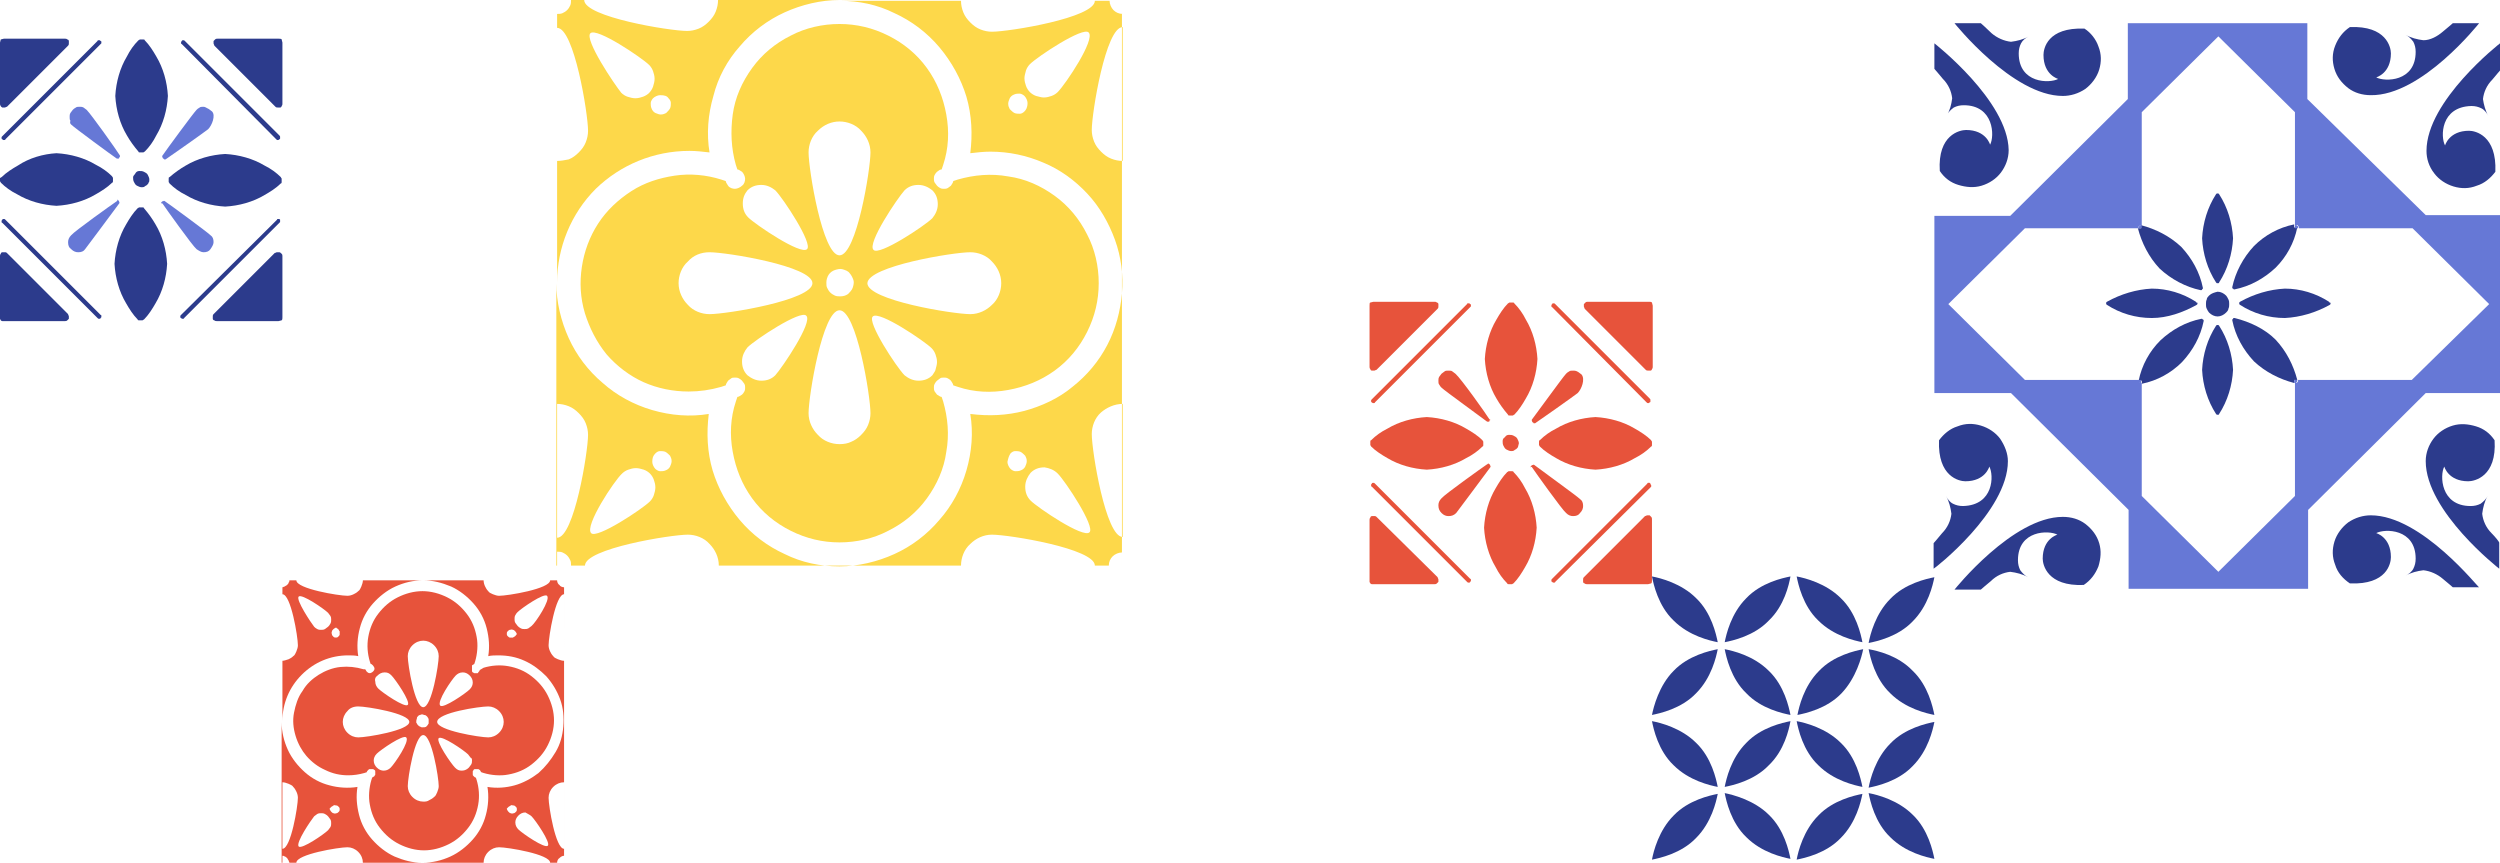 <?xml version="1.0" encoding="utf-8"?>
<!-- Generator: Adobe Illustrator 22.1.0, SVG Export Plug-In . SVG Version: 6.00 Build 0)  -->
<svg version="1.1" id="Слой_1" xmlns="http://www.w3.org/2000/svg" xmlns:xlink="http://www.w3.org/1999/xlink" x="0px" y="0px"
	 viewBox="0 0 323.1 111.5" style="enable-background:new 0 0 323.1 111.5;" xml:space="preserve">
<style type="text/css">
	.st0{fill:#E7533B;}
	.st1{fill:#2C3B8C;}
	.st2{fill:#6678D6;}
	.st3{fill:#FDD84A;}
</style>
<path class="st0" d="M45,84.7c0.4,0,0.9,0,1.3,0.1c-0.2-1.2-0.1-2.5,0.2-3.6c0.3-1.2,0.9-2.3,1.7-3.2c0.8-0.9,1.8-1.7,2.9-2.2
	c1.1-0.5,2.3-0.8,3.6-0.8h-7.8c0,0.3-0.1,0.5-0.2,0.8c-0.1,0.2-0.2,0.5-0.4,0.6c-0.2,0.2-0.4,0.3-0.6,0.4c-0.2,0.1-0.5,0.2-0.8,0.2
	c-1.1,0-6.6-0.9-6.6-2h-1.8v18.2c0-2.3,0.9-4.4,2.5-6C40.6,85.6,42.7,84.7,45,84.7z M43.7,81.3c0.1,0.1,0.1,0.2,0.2,0.3
	c0,0.1,0,0.2,0,0.4c0,0.1-0.1,0.2-0.2,0.3c-0.1,0.1-0.2,0.1-0.3,0.1c-0.1,0-0.2,0-0.3-0.1c-0.1-0.1-0.2-0.2-0.2-0.3
	c0-0.1-0.1-0.2,0-0.4c0-0.1,0.1-0.2,0.2-0.3c0.1-0.1,0.3-0.2,0.4-0.2C43.4,81.1,43.5,81.2,43.7,81.3z M36.5,75h0.9
	c0,0.1,0,0.2-0.1,0.3c0,0.1-0.1,0.2-0.2,0.3c-0.1,0.1-0.2,0.1-0.3,0.2c-0.1,0-0.2,0.1-0.3,0.1V75z M36.5,85.4v-8.6
	c1.1,0,2,5.5,2,6.6c0,0.3-0.1,0.5-0.2,0.8c-0.1,0.2-0.2,0.5-0.4,0.6c-0.2,0.2-0.4,0.3-0.6,0.4C37,85.3,36.7,85.4,36.5,85.4z
	 M38.6,77.1c0.4-0.4,3.3,1.6,3.8,2.1c0.1,0.1,0.2,0.3,0.3,0.4c0.1,0.2,0.1,0.3,0.1,0.5c0,0.2,0,0.3-0.1,0.5
	c-0.1,0.2-0.2,0.3-0.3,0.4c-0.1,0.1-0.3,0.2-0.4,0.3c-0.2,0.1-0.3,0.1-0.5,0.1c-0.2,0-0.3,0-0.5-0.1c-0.2-0.1-0.3-0.2-0.4-0.3
	C40.2,80.5,38.2,77.5,38.6,77.1z"/>
<path class="st0" d="M45,100.2c0.7,0,1.4-0.1,2.1-0.3l0.3-0.1c0-0.1,0.1-0.2,0.2-0.3c0.1-0.1,0.1-0.1,0.2-0.1c0.1,0,0.2,0,0.2,0
	c0.1,0,0.2,0,0.2,0c0.1,0,0.1,0.1,0.2,0.1c0.1,0.1,0.1,0.1,0.1,0.2s0,0.2,0,0.2c0,0.1,0,0.2,0,0.2c0,0.1-0.1,0.1-0.1,0.2
	c-0.1,0.1-0.2,0.1-0.3,0.2l-0.1,0.3c-0.3,1-0.4,2.2-0.2,3.2c0.2,1.1,0.6,2.1,1.3,3c0.7,0.9,1.5,1.6,2.5,2.1c1,0.5,2.1,0.8,3.2,0.8
	c1.1,0,2.2-0.3,3.2-0.8c1-0.5,1.8-1.2,2.5-2.1c0.7-0.9,1.1-1.9,1.3-3c0.2-1.1,0.1-2.2-0.2-3.2l-0.1-0.3c-0.1,0-0.2-0.1-0.3-0.2
	c-0.1-0.1-0.1-0.1-0.1-0.2c0-0.1,0-0.2,0-0.2c0-0.1,0-0.2,0-0.2c0-0.1,0.1-0.1,0.1-0.2c0.1-0.1,0.1-0.1,0.2-0.1c0.1,0,0.2,0,0.2,0
	c0.1,0,0.2,0,0.2,0c0.1,0,0.1,0.1,0.2,0.1c0.1,0.1,0.1,0.2,0.2,0.3l0.3,0.1c1,0.3,2.2,0.4,3.2,0.2c1.1-0.2,2.1-0.6,3-1.3
	c0.9-0.7,1.6-1.5,2.1-2.5c0.5-1,0.8-2.1,0.8-3.2c0-1.1-0.3-2.2-0.8-3.2c-0.5-1-1.2-1.8-2.1-2.5c-0.9-0.7-1.9-1.1-3-1.3
	s-2.2-0.1-3.2,0.2L62,86.6c0,0.1-0.1,0.2-0.2,0.3C61.8,87,61.8,87,61.7,87c-0.1,0-0.2,0-0.2,0c-0.1,0-0.2,0-0.2,0
	c-0.1,0-0.1-0.1-0.2-0.1c-0.1-0.1-0.1-0.1-0.1-0.2c0-0.1,0-0.2,0-0.2c0-0.1,0-0.2,0-0.2S61,86.1,61,86c0.1-0.1,0.2-0.1,0.3-0.2
	l0.1-0.3c0.3-1,0.4-2.2,0.2-3.2c-0.2-1.1-0.6-2.1-1.3-3c-0.7-0.9-1.5-1.6-2.5-2.1c-1-0.5-2.1-0.8-3.2-0.8c-1.1,0-2.2,0.3-3.2,0.8
	c-1,0.5-1.8,1.2-2.5,2.1c-0.7,0.9-1.1,1.9-1.3,3c-0.2,1.1-0.1,2.2,0.2,3.2l0.1,0.3c0.1,0,0.2,0.1,0.3,0.2c0.1,0.1,0.2,0.3,0.2,0.4
	c0,0.2-0.1,0.3-0.2,0.4c-0.1,0.1-0.3,0.2-0.4,0.2c-0.2,0-0.3-0.1-0.4-0.2c-0.1-0.1-0.1-0.2-0.2-0.3L47,86.5c-1-0.3-2-0.4-3-0.3
	c-1,0.1-2,0.5-2.8,1s-1.6,1.2-2.1,2.1c-0.6,0.8-0.9,1.8-1.1,2.8c-0.2,1-0.1,2,0.2,3c0.3,1,0.8,1.9,1.4,2.6c0.7,0.8,1.5,1.4,2.4,1.8
	C43,100,44,100.2,45,100.2L45,100.2z M50.5,99.2c-0.2,0.2-0.5,0.4-0.9,0.4c-0.3,0-0.6-0.1-0.9-0.4c-0.2-0.2-0.4-0.5-0.4-0.9
	c0-0.3,0.1-0.6,0.4-0.9c0.5-0.5,3.4-2.5,3.8-2.1C53,95.8,51,98.7,50.5,99.2z M54.7,103.6c-0.5,0-1-0.2-1.4-0.6
	c-0.4-0.4-0.6-0.9-0.6-1.4c0-1.1,0.9-6.6,2-6.6c1.1,0,2,5.5,2,6.6c0,0.3-0.1,0.5-0.2,0.8c-0.1,0.2-0.2,0.5-0.4,0.6
	c-0.2,0.2-0.4,0.3-0.6,0.4C55.2,103.6,55,103.6,54.7,103.6L54.7,103.6z M53.8,93.2c0-0.2,0.1-0.3,0.1-0.5c0.1-0.1,0.2-0.3,0.4-0.3
	c0.2-0.1,0.3-0.1,0.5,0c0.2,0,0.3,0.1,0.4,0.2c0.1,0.1,0.2,0.3,0.2,0.4c0,0.2,0,0.3,0,0.5c-0.1,0.2-0.2,0.3-0.3,0.4
	c-0.1,0.1-0.3,0.1-0.5,0.1c-0.1,0-0.2,0-0.3-0.1c-0.1,0-0.2-0.1-0.3-0.2c-0.1-0.1-0.1-0.2-0.2-0.3C53.8,93.5,53.8,93.3,53.8,93.2z
	 M60.6,99.2c-0.2,0.2-0.5,0.4-0.9,0.4s-0.6-0.1-0.9-0.4c-0.5-0.5-2.5-3.4-2.1-3.8c0.4-0.4,3.3,1.6,3.8,2.1c0.1,0.1,0.2,0.3,0.3,0.4
	C61,98,61,98.1,61,98.3c0,0.2,0,0.3-0.1,0.5C60.8,98.9,60.7,99.1,60.6,99.2z M63.1,91.3c0.5,0,1,0.2,1.4,0.6
	c0.4,0.4,0.6,0.9,0.6,1.4c0,0.5-0.2,1-0.6,1.4c-0.4,0.4-0.9,0.6-1.4,0.6c-1.1,0-6.6-0.9-6.6-2C56.5,92.1,62,91.3,63.1,91.3
	L63.1,91.3z M58.9,87.3c0.2-0.2,0.5-0.4,0.9-0.4c0.3,0,0.6,0.1,0.9,0.4c0.2,0.2,0.4,0.5,0.4,0.9c0,0.3-0.1,0.6-0.4,0.9
	c-0.5,0.5-3.4,2.5-3.8,2.1C56.4,90.7,58.4,87.8,58.9,87.3L58.9,87.3z M54.7,82.8c0.5,0,1,0.2,1.4,0.6c0.4,0.4,0.6,0.9,0.6,1.4
	c0,1.1-0.9,6.6-2,6.6c-1.1,0-2-5.5-2-6.6c0-0.5,0.2-1,0.6-1.4C53.7,83,54.2,82.8,54.7,82.8z M48.8,87.3c0.2-0.2,0.5-0.4,0.9-0.4
	s0.6,0.1,0.9,0.4c0.5,0.5,2.5,3.4,2.1,3.8c-0.4,0.4-3.3-1.6-3.8-2.1c-0.2-0.2-0.4-0.5-0.4-0.9C48.4,87.8,48.5,87.5,48.8,87.3z
	 M46.3,91.3c1.1,0,6.6,0.9,6.6,2c0,1.1-5.5,2-6.6,2c-0.5,0-1-0.2-1.4-0.6c-0.4-0.4-0.6-0.9-0.6-1.4c0-0.5,0.2-1,0.6-1.4
	C45.2,91.5,45.7,91.3,46.3,91.3z"/>
<path class="st0" d="M72.9,75.9c-0.2,0-0.5-0.1-0.6-0.3C72.1,75.5,72,75.2,72,75h-0.9c0,1.1-5.5,2-6.6,2c-0.3,0-0.5-0.1-0.8-0.2
	c-0.2-0.1-0.5-0.2-0.6-0.4c-0.2-0.2-0.3-0.4-0.4-0.6c-0.1-0.2-0.2-0.5-0.2-0.8h-7.8c1.2,0,2.4,0.3,3.6,0.8c1.1,0.5,2.1,1.3,2.9,2.2
	c0.8,0.9,1.4,2,1.7,3.2c0.3,1.2,0.4,2.4,0.2,3.6c0.4-0.1,0.9-0.1,1.3-0.1c1.2,0,2.3,0.2,3.4,0.7c1.1,0.5,2,1.2,2.8,2
	c0.8,0.9,1.4,1.9,1.8,3c0.4,1.1,0.5,2.3,0.4,3.5c-0.1,1.2-0.4,2.3-1,3.3c-0.6,1-1.3,1.9-2.2,2.7c-0.9,0.7-2,1.3-3.1,1.6
	c-1.1,0.3-2.3,0.4-3.5,0.2c0.2,1.2,0.1,2.5-0.2,3.6c-0.3,1.2-0.9,2.3-1.7,3.2c-0.8,0.9-1.8,1.7-2.9,2.2c-1.1,0.5-2.3,0.8-3.6,0.8
	s-2.4-0.3-3.6-0.8c-1.1-0.5-2.1-1.3-2.9-2.2c-0.8-0.9-1.4-2-1.7-3.2c-0.3-1.2-0.4-2.4-0.2-3.6c-1.2,0.2-2.5,0.1-3.6-0.2
	c-1.2-0.3-2.3-0.9-3.2-1.7c-0.9-0.8-1.7-1.8-2.2-2.9c-0.5-1.1-0.8-2.3-0.8-3.6v18.2h36.5V75h0V75.9z M42.8,104.3
	c0.1-0.1,0.2-0.1,0.3-0.2s0.2,0,0.4,0c0.1,0,0.2,0.1,0.3,0.2c0.1,0.1,0.1,0.2,0.1,0.3c0,0.1,0,0.2-0.1,0.3c-0.1,0.1-0.2,0.2-0.3,0.2
	c-0.1,0-0.2,0.1-0.4,0c-0.1,0-0.2-0.1-0.3-0.2c-0.1-0.1-0.2-0.3-0.2-0.4C42.6,104.5,42.7,104.4,42.8,104.3z M40.6,105.5
	c0.1-0.1,0.3-0.2,0.4-0.3c0.2-0.1,0.3-0.1,0.5-0.1c0.2,0,0.3,0,0.5,0.1c0.2,0.1,0.3,0.2,0.4,0.3c0.1,0.1,0.2,0.3,0.3,0.4
	c0.1,0.2,0.1,0.3,0.1,0.5c0,0.2,0,0.3-0.1,0.5c-0.1,0.1-0.2,0.3-0.3,0.4c-0.5,0.5-3.4,2.5-3.8,2.1C38.2,108.9,40.2,106,40.6,105.5z
	 M36.5,101.1c0.3,0,0.5,0.1,0.8,0.2c0.2,0.1,0.5,0.2,0.6,0.4c0.2,0.2,0.3,0.4,0.4,0.6c0.1,0.2,0.2,0.5,0.2,0.8c0,1.1-0.9,6.6-2,6.6
	V101.1z M36.5,111.5v-0.9c0.1,0,0.2,0,0.3,0.1c0.1,0,0.2,0.1,0.3,0.2c0.1,0.1,0.1,0.2,0.2,0.3c0,0.1,0.1,0.2,0.1,0.3H36.5z
	 M38.3,111.5c0-1.1,5.5-2,6.6-2c0.5,0,1,0.2,1.4,0.6c0.4,0.4,0.6,0.9,0.6,1.4H38.3z M66.6,82.2c-0.1,0.1-0.2,0.1-0.3,0.2
	c-0.1,0-0.2,0-0.4,0c-0.1,0-0.2-0.1-0.3-0.2c-0.1-0.1-0.1-0.2-0.1-0.3c0-0.1,0-0.2,0.1-0.3c0.1-0.1,0.2-0.2,0.3-0.2
	c0.1,0,0.2-0.1,0.4,0c0.1,0,0.2,0.1,0.3,0.2c0.1,0.1,0.2,0.3,0.2,0.4C66.8,81.9,66.7,82.1,66.6,82.2z M68.7,80.9
	c-0.1,0.1-0.3,0.2-0.4,0.3c-0.2,0.1-0.3,0.1-0.5,0.1c-0.2,0-0.3,0-0.5-0.1c-0.2-0.1-0.3-0.2-0.4-0.3c-0.1-0.1-0.2-0.3-0.3-0.4
	c-0.1-0.2-0.1-0.3-0.1-0.5c0-0.2,0-0.3,0.1-0.5c0.1-0.2,0.2-0.3,0.3-0.4c0.5-0.5,3.4-2.5,3.8-2.1C71.2,77.5,69.2,80.5,68.7,80.9z
	 M72.9,101.1v8.6c-1.1,0-2-5.5-2-6.6c0-0.5,0.2-1,0.6-1.4C71.9,101.3,72.4,101.1,72.9,101.1L72.9,101.1z M68.7,105.5
	c0.5,0.5,2.5,3.4,2.1,3.8c-0.4,0.4-3.3-1.6-3.8-2.1c-0.2-0.2-0.4-0.5-0.4-0.9c0-0.3,0.1-0.6,0.4-0.9c0.2-0.2,0.5-0.4,0.9-0.4
	C68.2,105.2,68.5,105.3,68.7,105.5z M65.7,104.3c0.1-0.1,0.2-0.1,0.3-0.2s0.2,0,0.4,0c0.1,0,0.2,0.1,0.3,0.2
	c0.1,0.1,0.1,0.2,0.1,0.3c0,0.1,0,0.2-0.1,0.3c-0.1,0.1-0.2,0.2-0.3,0.2c-0.1,0-0.2,0.1-0.4,0c-0.1,0-0.2-0.1-0.3-0.2
	c-0.1-0.1-0.2-0.3-0.2-0.4C65.5,104.5,65.6,104.4,65.7,104.3L65.7,104.3z M62.5,111.5c0-0.5,0.2-1,0.6-1.4c0.4-0.4,0.9-0.6,1.4-0.6
	c1.1,0,6.6,0.9,6.6,2H62.5z M72.9,111.5H72c0-0.2,0.1-0.5,0.3-0.6c0.2-0.2,0.4-0.3,0.6-0.3V111.5z M72.9,85.4
	c-0.3,0-0.5-0.1-0.8-0.2c-0.2-0.1-0.5-0.2-0.6-0.4c-0.2-0.2-0.3-0.4-0.4-0.6c-0.1-0.2-0.2-0.5-0.2-0.8c0-1.1,0.9-6.6,2-6.6V85.4z"/>
<path class="st1" d="M0.3,13.9c0.1,0,0.2,0,0.3,0c0.1,0,0.2-0.1,0.3-0.1l7.9-7.9c0.1-0.1,0.1-0.2,0.1-0.3c0-0.1,0-0.2,0-0.3
	c0-0.1-0.1-0.2-0.2-0.2C8.6,5,8.5,5,8.4,5H0.5C0.4,5,0.2,5.1,0.1,5.1C0.1,5.2,0,5.4,0,5.5v7.9c0,0.1,0,0.2,0.1,0.3
	C0.1,13.8,0.2,13.8,0.3,13.9z"/>
<path class="st1" d="M0.3,18c0.1,0.1,0.1,0.1,0.2,0.1s0.2,0,0.2-0.1L13,5.7c0,0,0.1-0.1,0.1-0.1c0,0,0-0.1,0-0.1c0,0,0-0.1,0-0.1
	c0,0,0-0.1-0.1-0.1c0,0-0.1-0.1-0.1-0.1c0,0-0.1,0-0.1,0c0,0-0.1,0-0.1,0c0,0-0.1,0-0.1,0.1L0.3,17.6c-0.1,0.1-0.1,0.1-0.1,0.2
	C0.2,17.9,0.2,18,0.3,18z"/>
<path class="st1" d="M36.1,32.6c-0.1,0-0.2,0-0.3,0c-0.1,0-0.2,0.1-0.3,0.1l-7.9,7.9c-0.1,0.1-0.1,0.2-0.1,0.3c0,0.1,0,0.2,0,0.3
	c0,0.1,0.1,0.2,0.2,0.2c0.1,0.1,0.2,0.1,0.3,0.1H36c0.1,0,0.3-0.1,0.4-0.1c0.1-0.1,0.1-0.2,0.1-0.4v-7.9c0-0.1,0-0.2-0.1-0.3
	C36.3,32.7,36.2,32.6,36.1,32.6z"/>
<path class="st1" d="M36.2,28.4c0,0-0.1-0.1-0.1-0.1c0,0-0.1,0-0.1,0c0,0-0.1,0-0.1,0c0,0-0.1,0-0.1,0.1L23.4,40.7
	c-0.1,0.1-0.1,0.1-0.1,0.2c0,0.1,0,0.2,0.1,0.2c0.1,0.1,0.1,0.1,0.2,0.1c0.1,0,0.2,0,0.2-0.1l12.3-12.3c0,0,0.1-0.1,0.1-0.1
	c0,0,0-0.1,0-0.1c0,0,0-0.1,0-0.1C36.2,28.5,36.2,28.5,36.2,28.4z"/>
<path class="st1" d="M0.9,32.7c0,0-0.1-0.1-0.2-0.1c-0.1,0-0.1,0-0.2,0c-0.1,0-0.1,0-0.2,0c-0.1,0-0.2,0.1-0.2,0.2
	C0,32.9,0,33,0,33.1V41c0,0.1,0,0.1,0,0.2c0,0.1,0.1,0.1,0.1,0.2c0,0,0.1,0.1,0.2,0.1c0.1,0,0.1,0,0.2,0h7.9c0.1,0,0.2,0,0.3-0.1
	c0.1-0.1,0.1-0.1,0.2-0.2c0-0.1,0-0.2,0-0.3c0-0.1-0.1-0.2-0.1-0.3L0.9,32.7z"/>
<path class="st1" d="M0.7,28.4c-0.1-0.1-0.1-0.1-0.2-0.1c-0.1,0-0.2,0-0.2,0.1c-0.1,0.1-0.1,0.1-0.1,0.2c0,0.1,0,0.2,0.1,0.2
	l12.3,12.3c0.1,0.1,0.1,0.1,0.2,0.1c0.1,0,0.2,0,0.2-0.1c0,0,0.1-0.1,0.1-0.1c0,0,0-0.1,0-0.1c0,0,0-0.1,0-0.1c0,0,0-0.1-0.1-0.1
	L0.7,28.4z"/>
<path class="st1" d="M35.6,13.8c0.1,0.1,0.2,0.1,0.4,0.1c0.1,0,0.1,0,0.2,0c0.1,0,0.2-0.1,0.2-0.2c0.1-0.1,0.1-0.2,0.1-0.3V5.5
	c0-0.1-0.1-0.3-0.1-0.4S36.1,5,36,5h-7.9c-0.1,0-0.2,0-0.3,0.1c-0.1,0.1-0.1,0.1-0.2,0.2c0,0.1,0,0.2,0,0.3c0,0.1,0.1,0.2,0.1,0.3
	L35.6,13.8z"/>
<path class="st1" d="M35.7,18c0.1,0.1,0.1,0.1,0.2,0.1c0.1,0,0.1,0,0.2-0.1c0.1,0,0.1-0.1,0.1-0.1c0-0.1,0-0.1,0-0.2
	c0-0.1,0-0.1-0.1-0.2L23.9,5.3c-0.1-0.1-0.1-0.1-0.2-0.1c-0.1,0-0.2,0-0.2,0.1c-0.1,0.1-0.1,0.1-0.1,0.2c0,0.1,0,0.2,0.1,0.2
	L35.7,18z"/>
<path class="st1" d="M17.9,19.6c0,0.1,0.1,0.1,0.2,0.1c0.1,0,0.1,0,0.2,0c0.1,0,0.1,0,0.2,0c0.1,0,0.1-0.1,0.2-0.1
	c0.6-0.6,1.1-1.3,1.5-2.1c0.9-1.5,1.4-3.3,1.5-5.1c-0.1-1.8-0.6-3.6-1.5-5.1c-0.4-0.7-0.9-1.5-1.5-2.1c0-0.1-0.1-0.1-0.2-0.1
	c-0.1,0-0.1,0-0.2,0c-0.1,0-0.1,0-0.2,0c-0.1,0-0.1,0.1-0.2,0.1c-0.6,0.6-1.1,1.3-1.5,2.1c-0.9,1.5-1.4,3.3-1.5,5.1
	c0.1,1.8,0.6,3.6,1.5,5.1C16.8,18.2,17.3,18.9,17.9,19.6z"/>
<path class="st1" d="M18.6,26.9c0-0.1-0.1-0.1-0.2-0.1c-0.1,0-0.1,0-0.2,0c-0.1,0-0.1,0-0.2,0c-0.1,0-0.1,0.1-0.2,0.1
	c-0.6,0.6-1.1,1.4-1.5,2.1c-0.9,1.5-1.4,3.3-1.5,5.1c0.1,1.8,0.6,3.6,1.5,5.1c0.4,0.7,0.9,1.5,1.5,2.1c0,0.1,0.1,0.1,0.2,0.1
	c0.1,0,0.1,0,0.2,0s0.1,0,0.2,0c0.1,0,0.1-0.1,0.2-0.1c0.6-0.6,1.1-1.4,1.5-2.1c0.9-1.5,1.4-3.3,1.5-5.1c-0.1-1.8-0.6-3.6-1.5-5.1
	C19.7,28.3,19.2,27.6,18.6,26.9z"/>
<path class="st1" d="M2.3,21.4c-0.7,0.4-1.5,0.9-2.1,1.5C0.1,22.9,0.1,23,0,23c0,0.1,0,0.1,0,0.2s0,0.1,0,0.2c0,0.1,0.1,0.1,0.1,0.2
	c0.6,0.6,1.3,1.1,2.1,1.5c1.5,0.9,3.3,1.4,5.1,1.5c1.8-0.1,3.6-0.6,5.1-1.5c0.7-0.4,1.5-0.9,2.1-1.5c0.1,0,0.1-0.1,0.1-0.2
	c0-0.1,0-0.1,0-0.2s0-0.1,0-0.2c0-0.1-0.1-0.1-0.1-0.2c-0.6-0.6-1.3-1.1-2.1-1.5c-1.5-0.9-3.3-1.4-5.1-1.5
	C5.6,19.9,3.8,20.4,2.3,21.4z"/>
<path class="st1" d="M21.9,22.9c-0.1,0-0.1,0.1-0.1,0.2c0,0.1,0,0.1,0,0.2c0,0.1,0,0.1,0,0.2c0,0.1,0.1,0.1,0.1,0.2
	c0.6,0.6,1.3,1.1,2.1,1.5c1.5,0.9,3.3,1.4,5.1,1.5c1.8-0.1,3.6-0.6,5.1-1.5c0.7-0.4,1.5-0.9,2.1-1.5c0.1,0,0.1-0.1,0.1-0.2
	c0-0.1,0-0.1,0-0.2c0-0.1,0-0.1,0-0.2s-0.1-0.1-0.1-0.2c-0.6-0.6-1.3-1.1-2.1-1.5c-1.5-0.9-3.3-1.4-5.1-1.5
	c-1.8,0.1-3.6,0.6-5.1,1.5C23.3,21.8,22.6,22.3,21.9,22.9z"/>
<path class="st1" d="M19.3,23.2c0-0.2-0.1-0.4-0.2-0.6c-0.1-0.2-0.3-0.3-0.5-0.4c-0.2-0.1-0.4-0.1-0.6-0.1c-0.2,0-0.4,0.1-0.5,0.3
	s-0.3,0.3-0.3,0.5c0,0.2,0,0.4,0.1,0.6c0.1,0.2,0.2,0.4,0.4,0.5c0.2,0.1,0.4,0.2,0.6,0.2c0.1,0,0.3,0,0.4-0.1
	c0.1-0.1,0.2-0.1,0.3-0.2c0.1-0.1,0.2-0.2,0.2-0.3C19.3,23.5,19.3,23.4,19.3,23.2z"/>
<path class="st2" d="M21,26.3c0.4,0.6,3.9,5.5,4.4,5.9c0.3,0.2,0.6,0.4,0.9,0.4c0.4,0,0.7-0.1,0.9-0.4s0.4-0.6,0.4-0.9
	c0-0.4-0.1-0.7-0.4-0.9c-0.4-0.4-5.3-4-5.9-4.4c0,0-0.1-0.1-0.2,0c-0.1,0-0.1,0-0.2,0.1c0,0-0.1,0.1-0.1,0.2
	C20.9,26.2,20.9,26.3,21,26.3L21,26.3z"/>
<path class="st2" d="M15.1,26c-0.6,0.4-5.5,3.9-5.9,4.4c-0.3,0.3-0.4,0.6-0.4,0.9c0,0.4,0.1,0.7,0.4,0.9c0.3,0.3,0.6,0.4,0.9,0.4
	c0.4,0,0.7-0.1,0.9-0.4c0,0,3.6-4.8,4.4-5.9c0,0,0.1-0.1,0-0.2c0-0.1,0-0.1-0.1-0.2c0,0-0.1-0.1-0.2-0.1
	C15.2,25.9,15.2,25.9,15.1,26L15.1,26z"/>
<path class="st2" d="M26.3,13.8c-0.2,0-0.4,0-0.5,0.1c-0.2,0.1-0.3,0.2-0.4,0.3c-0.4,0.4-4,5.3-4.4,5.9c0,0-0.1,0.1,0,0.2
	c0,0.1,0,0.1,0.1,0.2c0,0,0.1,0,0.1,0.1c0,0,0.1,0,0.1,0c0.1,0,0.1,0,0.1,0c0.6-0.4,5-3.5,5.5-3.9c0.5-0.5,1-1.8,0.5-2.3
	c-0.1-0.1-0.3-0.2-0.4-0.3C26.6,13.9,26.5,13.8,26.3,13.8z"/>
<path class="st2" d="M15.5,20.1c-0.5-0.8-3.7-5.3-4.3-5.9c-0.1-0.1-0.3-0.2-0.4-0.3c-0.2-0.1-0.3-0.1-0.5-0.1c-0.2,0-0.4,0-0.5,0.1
	c-0.2,0.1-0.3,0.2-0.4,0.3c-0.1,0.1-0.2,0.3-0.3,0.4c-0.1,0.2-0.1,0.3-0.1,0.5c0,0.2,0,0.4,0.1,0.5C9,15.9,9.1,16,9.2,16.1
	c0.4,0.4,5.3,4,5.9,4.4c0,0,0.1,0,0.1,0h0c0,0,0.1,0,0.1,0c0,0,0.1,0,0.1-0.1c0,0,0-0.1,0.1-0.1c0,0,0-0.1,0-0.1
	C15.5,20.2,15.5,20.2,15.5,20.1z"/>
<path class="st3" d="M89.1,19.5c0.9,0,1.7,0.1,2.6,0.2c-0.4-2.4-0.2-4.9,0.5-7.3C92.8,10,94,7.8,95.6,6c1.6-1.9,3.6-3.4,5.8-4.4
	c2.2-1,4.7-1.6,7.1-1.6H92.8c0,0.5-0.1,1-0.3,1.5c-0.2,0.5-0.5,0.9-0.9,1.3s-0.8,0.7-1.3,0.9c-0.5,0.2-1,0.3-1.5,0.3
	c-2.2,0-13.3-1.8-13.3-4H72v36.5c0-4.5,1.8-8.9,5-12.1C80.2,21.3,84.5,19.5,89.1,19.5z M86.4,12.7c0.2,0.2,0.3,0.4,0.3,0.6
	c0,0.2,0,0.5-0.1,0.7c-0.1,0.2-0.3,0.4-0.5,0.6c-0.2,0.1-0.4,0.2-0.7,0.2c-0.2,0-0.5-0.1-0.7-0.2c-0.2-0.1-0.4-0.3-0.5-0.6
	c-0.1-0.2-0.1-0.5-0.1-0.7c0-0.2,0.2-0.5,0.3-0.6c0.2-0.2,0.6-0.4,0.9-0.4C85.9,12.3,86.2,12.4,86.4,12.7z M72,0h1.8
	c0,0.2,0,0.5-0.1,0.7c-0.1,0.2-0.2,0.4-0.4,0.6c-0.2,0.2-0.4,0.3-0.6,0.4S72.2,1.8,72,1.8V0z M72,20.8V3.6c2.2,0,4,11.1,4,13.3
	c0,0.5-0.1,1-0.3,1.5c-0.2,0.5-0.5,0.9-0.9,1.3c-0.4,0.4-0.8,0.7-1.3,0.9C73,20.7,72.5,20.8,72,20.8z M76.3,4.3
	c0.8-0.8,6.7,3.2,7.6,4.1c0.2,0.2,0.4,0.5,0.5,0.8c0.1,0.3,0.2,0.6,0.2,1c0,0.3-0.1,0.7-0.2,1c-0.1,0.3-0.3,0.6-0.5,0.8
	c-0.2,0.2-0.5,0.4-0.8,0.5c-0.3,0.1-0.6,0.2-1,0.2c-0.3,0-0.7-0.1-1-0.2c-0.3-0.1-0.6-0.3-0.8-0.5C79.4,10.9,75.5,5.1,76.3,4.3z"/>
<path class="st3" d="M89,50.6c1.4,0,2.8-0.2,4.2-0.6l0.6-0.2c0-0.2,0.2-0.4,0.3-0.6c0.1-0.1,0.3-0.2,0.4-0.3s0.3-0.1,0.5-0.1
	s0.3,0,0.5,0.1s0.3,0.2,0.4,0.3c0.1,0.1,0.2,0.3,0.3,0.4c0.1,0.2,0.1,0.3,0.1,0.5c0,0.2,0,0.3-0.1,0.5c-0.1,0.2-0.2,0.3-0.3,0.4
	c-0.2,0.1-0.4,0.3-0.6,0.3l-0.2,0.6c-0.7,2.1-0.8,4.3-0.4,6.5c0.4,2.2,1.2,4.2,2.5,6c1.3,1.8,3,3.2,5,4.2s4.1,1.5,6.3,1.5
	c2.2,0,4.4-0.5,6.3-1.5c2-1,3.7-2.4,5-4.2c1.3-1.8,2.2-3.8,2.5-6c0.4-2.2,0.2-4.4-0.4-6.5l-0.2-0.6c-0.2,0-0.4-0.2-0.6-0.3
	c-0.1-0.1-0.2-0.3-0.3-0.4c-0.1-0.2-0.1-0.3-0.1-0.5c0-0.2,0-0.3,0.1-0.5c0.1-0.2,0.2-0.3,0.3-0.4c0.1-0.1,0.3-0.2,0.4-0.3
	s0.3-0.1,0.5-0.1c0.2,0,0.3,0,0.5,0.1c0.2,0.1,0.3,0.2,0.4,0.3c0.1,0.2,0.3,0.4,0.3,0.6l0.6,0.2c2.1,0.7,4.3,0.8,6.5,0.4
	c2.2-0.4,4.2-1.2,6-2.5c1.8-1.3,3.2-3,4.2-5c1-2,1.5-4.1,1.5-6.3s-0.5-4.4-1.5-6.3c-1-2-2.4-3.7-4.2-5c-1.8-1.3-3.8-2.2-6-2.5
	c-2.2-0.4-4.4-0.2-6.5,0.4l-0.6,0.2c0,0.2-0.2,0.4-0.3,0.6c-0.1,0.1-0.3,0.2-0.4,0.3c-0.2,0.1-0.3,0.1-0.5,0.1c-0.2,0-0.3,0-0.5-0.1
	c-0.2-0.1-0.3-0.2-0.4-0.3c-0.1-0.1-0.2-0.3-0.3-0.4c-0.1-0.2-0.1-0.3-0.1-0.5c0-0.2,0-0.3,0.1-0.5c0.1-0.2,0.2-0.3,0.3-0.4
	c0.2-0.1,0.3-0.3,0.6-0.3l0.2-0.6c0.7-2.1,0.8-4.3,0.4-6.5c-0.4-2.2-1.2-4.2-2.5-6c-1.3-1.8-3-3.2-5-4.2c-2-1-4.1-1.5-6.3-1.5
	c-2.2,0-4.4,0.5-6.3,1.5c-2,1-3.7,2.4-5,4.2c-1.3,1.8-2.2,3.8-2.5,6s-0.2,4.4,0.4,6.5l0.2,0.6c0.2,0,0.4,0.2,0.6,0.3
	c0.2,0.2,0.4,0.6,0.4,0.9c0,0.3-0.1,0.7-0.4,0.9c-0.2,0.2-0.6,0.4-0.9,0.4c-0.3,0-0.7-0.1-0.9-0.4c-0.1-0.2-0.3-0.4-0.3-0.6
	l-0.6-0.2c-1.9-0.6-4-0.8-6-0.5c-2,0.3-3.9,0.9-5.6,2c-1.7,1.1-3.2,2.5-4.3,4.2c-1.1,1.7-1.8,3.6-2.1,5.6c-0.3,2-0.2,4,0.4,6
	c0.6,1.9,1.5,3.7,2.8,5.3c1.3,1.5,3,2.8,4.8,3.6C85,50.2,87,50.6,89,50.6L89,50.6z M100.2,48.5c-0.5,0.5-1.1,0.7-1.8,0.7
	c-0.7,0-1.3-0.3-1.8-0.7c-0.5-0.5-0.7-1.1-0.7-1.8c0-0.7,0.3-1.3,0.7-1.8c1-1,6.9-4.9,7.6-4.1C105.1,41.6,101.1,47.5,100.2,48.5z
	 M108.5,57.4c-1,0-2.1-0.4-2.8-1.2c-0.7-0.7-1.2-1.7-1.2-2.8c0-2.2,1.8-13.3,4-13.3c2.2,0,4,11.1,4,13.3c0,0.5-0.1,1-0.3,1.5
	c-0.2,0.5-0.5,0.9-0.9,1.3c-0.4,0.4-0.8,0.7-1.3,0.9C109.6,57.3,109.1,57.4,108.5,57.4L108.5,57.4z M106.8,36.5c0-0.3,0.1-0.7,0.3-1
	c0.2-0.3,0.5-0.5,0.8-0.6c0.3-0.1,0.7-0.2,1-0.1c0.3,0.1,0.7,0.2,0.9,0.5c0.2,0.2,0.4,0.6,0.5,0.9c0.1,0.3,0,0.7-0.1,1
	c-0.1,0.3-0.4,0.6-0.6,0.8c-0.3,0.2-0.6,0.3-1,0.3c-0.2,0-0.5,0-0.7-0.1c-0.2-0.1-0.4-0.2-0.6-0.4c-0.2-0.2-0.3-0.4-0.4-0.6
	C106.8,37,106.8,36.8,106.8,36.5z M120.5,48.5c-0.5,0.5-1.1,0.7-1.8,0.7c-0.7,0-1.3-0.3-1.8-0.7c-1-1-4.9-6.9-4.1-7.6
	c0.8-0.8,6.7,3.2,7.6,4.1c0.2,0.2,0.4,0.5,0.5,0.8c0.1,0.3,0.2,0.6,0.2,1c0,0.3-0.1,0.6-0.2,1C120.9,47.9,120.7,48.2,120.5,48.5z
	 M125.4,32.6c1,0,2.1,0.4,2.8,1.2c0.7,0.7,1.2,1.7,1.2,2.8c0,1-0.4,2.1-1.2,2.8c-0.7,0.7-1.7,1.2-2.8,1.2c-2.2,0-13.3-1.8-13.3-4
	C112.2,34.4,123.2,32.6,125.4,32.6L125.4,32.6z M116.9,24.6c0.5-0.5,1.1-0.7,1.8-0.7c0.7,0,1.3,0.3,1.8,0.7c0.5,0.5,0.7,1.1,0.7,1.8
	c0,0.7-0.3,1.3-0.7,1.8c-1,1-6.9,4.9-7.6,4.1C112,31.5,116,25.6,116.9,24.6L116.9,24.6z M108.5,15.7c1,0,2.1,0.4,2.8,1.2
	c0.7,0.7,1.2,1.7,1.2,2.8c0,2.2-1.8,13.3-4,13.3c-2.2,0-4-11.1-4-13.3c0-1,0.4-2.1,1.2-2.8C106.5,16.1,107.5,15.7,108.5,15.7z
	 M96.6,24.6c0.5-0.5,1.1-0.7,1.8-0.7c0.7,0,1.3,0.3,1.8,0.7c1,1,4.9,6.9,4.1,7.6c-0.8,0.8-6.7-3.2-7.6-4.1c-0.5-0.5-0.7-1.1-0.7-1.8
	S96.2,25.1,96.6,24.6z M91.7,32.6c2.2,0,13.3,1.8,13.3,4c0,2.2-11.1,4-13.3,4c-1,0-2.1-0.4-2.8-1.2c-0.7-0.7-1.2-1.7-1.2-2.8
	c0-1,0.4-2.1,1.2-2.8C89.6,33,90.6,32.6,91.7,32.6z"/>
<path class="st3" d="M145.1,1.8c-0.5,0-0.9-0.2-1.2-0.5c-0.3-0.3-0.5-0.8-0.5-1.2h-1.9c0,2.2-11.1,4-13.3,4c-0.5,0-1-0.1-1.5-0.3
	c-0.5-0.2-0.9-0.5-1.3-0.9c-0.4-0.4-0.7-0.8-0.9-1.3c-0.2-0.5-0.3-1-0.3-1.5h-15.7c2.5,0,4.9,0.5,7.1,1.6c2.2,1,4.2,2.5,5.8,4.4
	c1.6,1.9,2.8,4.1,3.5,6.4c0.7,2.4,0.8,4.9,0.5,7.3c0.9-0.1,1.7-0.2,2.6-0.2c2.4,0,4.7,0.5,6.8,1.4c2.2,0.9,4.1,2.3,5.7,4
	c1.6,1.7,2.8,3.8,3.6,6c0.8,2.2,1.1,4.6,0.9,6.9c-0.2,2.3-0.8,4.6-1.9,6.7c-1.1,2.1-2.6,3.9-4.5,5.4c-1.8,1.5-4,2.5-6.2,3.1
	c-2.3,0.6-4.6,0.7-7,0.4c0.4,2.4,0.2,4.9-0.5,7.3c-0.7,2.4-1.9,4.6-3.5,6.4c-1.6,1.9-3.6,3.4-5.8,4.4c-2.2,1-4.7,1.6-7.1,1.6
	c-2.5,0-4.9-0.5-7.1-1.6c-2.2-1-4.2-2.5-5.8-4.4c-1.6-1.9-2.8-4.1-3.5-6.4c-0.7-2.4-0.8-4.8-0.5-7.3c-2.4,0.4-4.9,0.2-7.3-0.5
	c-2.4-0.7-4.6-1.9-6.4-3.5c-1.9-1.6-3.4-3.6-4.4-5.8c-1-2.2-1.6-4.7-1.6-7.1v36.5h73.1V0h0V1.8z M84.7,58.6c0.2-0.2,0.4-0.3,0.6-0.3
	c0.2,0,0.5,0,0.7,0.1c0.2,0.1,0.4,0.3,0.6,0.5c0.1,0.2,0.2,0.4,0.2,0.7c0,0.2-0.1,0.5-0.2,0.7c-0.1,0.2-0.3,0.4-0.6,0.5
	c-0.2,0.1-0.5,0.1-0.7,0.1c-0.2,0-0.5-0.2-0.6-0.3c-0.2-0.2-0.4-0.6-0.4-0.9C84.3,59.2,84.4,58.9,84.7,58.6z M80.4,61.2
	c0.2-0.2,0.5-0.4,0.8-0.5c0.3-0.1,0.6-0.2,1-0.2c0.3,0,0.7,0.1,1,0.2c0.3,0.1,0.6,0.3,0.8,0.5c0.2,0.2,0.4,0.5,0.5,0.8
	c0.1,0.3,0.2,0.6,0.2,1c0,0.3-0.1,0.7-0.2,1c-0.1,0.3-0.3,0.6-0.5,0.8c-1,1-6.9,4.9-7.6,4.1C75.5,68,79.4,62.1,80.4,61.2z M72,52.2
	c0.5,0,1,0.1,1.5,0.3c0.5,0.2,0.9,0.5,1.3,0.9c0.4,0.4,0.7,0.8,0.9,1.3c0.2,0.5,0.3,1,0.3,1.5c0,2.2-1.8,13.3-4,13.3V52.2z M72,73.1
	v-1.8c0.2,0,0.5,0,0.7,0.1c0.2,0.1,0.4,0.2,0.6,0.4c0.2,0.2,0.3,0.4,0.4,0.6c0.1,0.2,0.1,0.4,0.1,0.7H72z M75.6,73.1
	c0-2.2,11.1-4,13.3-4c1,0,2.1,0.4,2.8,1.2c0.7,0.7,1.2,1.7,1.2,2.8H75.6z M132.4,14.4c-0.2,0.2-0.4,0.3-0.6,0.3
	c-0.2,0-0.5,0-0.7-0.1c-0.2-0.1-0.4-0.3-0.6-0.5c-0.1-0.2-0.2-0.4-0.2-0.7c0-0.2,0.1-0.5,0.2-0.7c0.1-0.2,0.3-0.4,0.6-0.5
	c0.2-0.1,0.5-0.1,0.7-0.1c0.2,0,0.5,0.2,0.6,0.3c0.2,0.2,0.4,0.6,0.4,0.9C132.8,13.9,132.6,14.2,132.4,14.4z M136.7,11.9
	c-0.2,0.2-0.5,0.4-0.8,0.5c-0.3,0.1-0.6,0.2-1,0.2c-0.3,0-0.6-0.1-1-0.2c-0.3-0.1-0.6-0.3-0.8-0.5c-0.2-0.2-0.4-0.5-0.5-0.8
	s-0.2-0.6-0.2-1c0-0.3,0.1-0.6,0.2-1c0.1-0.3,0.3-0.6,0.5-0.8c1-1,6.9-4.9,7.6-4.1C141.6,5.1,137.7,10.9,136.7,11.9z M145.1,52.2
	v17.2c-2.2,0-4-11.1-4-13.3c0-1,0.4-2.1,1.2-2.8C143,52.7,144,52.2,145.1,52.2L145.1,52.2z M136.7,61.2c1,1,4.9,6.9,4.1,7.6
	c-0.8,0.8-6.7-3.2-7.6-4.1c-0.5-0.5-0.7-1.1-0.7-1.8c0-0.7,0.3-1.3,0.7-1.8c0.5-0.5,1.1-0.7,1.8-0.7
	C135.6,60.5,136.2,60.7,136.7,61.2z M130.6,58.6c0.2-0.2,0.4-0.3,0.6-0.3c0.2,0,0.5,0,0.7,0.1c0.2,0.1,0.4,0.3,0.6,0.5
	c0.1,0.2,0.2,0.4,0.2,0.7c0,0.2-0.1,0.5-0.2,0.7c-0.1,0.2-0.3,0.4-0.6,0.5c-0.2,0.1-0.5,0.1-0.7,0.1c-0.2,0-0.5-0.2-0.6-0.3
	c-0.2-0.2-0.4-0.6-0.4-0.9C130.3,59.2,130.4,58.9,130.6,58.6L130.6,58.6z M124.2,73.1c0-1,0.4-2.1,1.2-2.8c0.7-0.7,1.7-1.2,2.8-1.2
	c2.2,0,13.3,1.8,13.3,4H124.2z M145.1,73.1h-1.8c0-0.5,0.2-0.9,0.5-1.2c0.3-0.3,0.8-0.5,1.2-0.5V73.1z M145.1,20.8
	c-0.5,0-1-0.1-1.5-0.3c-0.5-0.2-0.9-0.5-1.3-0.9c-0.4-0.4-0.7-0.8-0.9-1.3c-0.2-0.5-0.3-1-0.3-1.5c0-2.2,1.8-13.3,4-13.3V20.8z"/>
<path class="st0" d="M177.3,47.9c0.1,0,0.2,0,0.3,0c0.1,0,0.2-0.1,0.3-0.1l7.9-7.9c0.1-0.1,0.1-0.2,0.1-0.3c0-0.1,0-0.2,0-0.3
	c0-0.1-0.1-0.2-0.2-0.2c-0.1-0.1-0.2-0.1-0.3-0.1h-7.9c-0.1,0-0.3,0.1-0.4,0.1s-0.1,0.2-0.1,0.4v7.9c0,0.1,0,0.2,0.1,0.3
	C177.1,47.8,177.2,47.9,177.3,47.9z"/>
<path class="st0" d="M177.3,52c0.1,0.1,0.1,0.1,0.2,0.1c0.1,0,0.2,0,0.2-0.1L190,39.7c0,0,0.1-0.1,0.1-0.1c0,0,0-0.1,0-0.1
	c0,0,0-0.1,0-0.1c0,0,0-0.1-0.1-0.1c0,0-0.1-0.1-0.1-0.1c0,0-0.1,0-0.1,0c0,0-0.1,0-0.1,0c0,0-0.1,0-0.1,0.1l-12.3,12.3
	c-0.1,0.1-0.1,0.1-0.1,0.2C177.2,51.9,177.2,52,177.3,52z"/>
<path class="st0" d="M213.2,66.6c-0.1,0-0.2,0-0.3,0c-0.1,0-0.2,0.1-0.3,0.1l-7.9,7.9c-0.1,0.1-0.1,0.2-0.1,0.3c0,0.1,0,0.2,0,0.3
	c0,0.1,0.1,0.2,0.2,0.2c0.1,0.1,0.2,0.1,0.3,0.1h7.9c0.1,0,0.3-0.1,0.4-0.1c0.1-0.1,0.1-0.2,0.1-0.4v-7.9c0-0.1,0-0.2-0.1-0.3
	C213.4,66.8,213.3,66.7,213.2,66.6z"/>
<path class="st0" d="M213.3,62.5c0,0-0.1-0.1-0.1-0.1c0,0-0.1,0-0.1,0s-0.1,0-0.1,0c0,0-0.1,0-0.1,0.1l-12.3,12.3
	c-0.1,0.1-0.1,0.1-0.1,0.2s0,0.2,0.1,0.2c0.1,0.1,0.1,0.1,0.2,0.1c0.1,0,0.2,0,0.2-0.1L213.3,63c0,0,0.1-0.1,0.1-0.1
	c0,0,0-0.1,0-0.1s0-0.1,0-0.1C213.3,62.6,213.3,62.5,213.3,62.5z"/>
<path class="st0" d="M177.9,66.8c0,0-0.1-0.1-0.2-0.1c-0.1,0-0.1,0-0.2,0c-0.1,0-0.1,0-0.2,0c-0.1,0-0.2,0.1-0.2,0.2
	c-0.1,0.1-0.1,0.2-0.1,0.3V75c0,0.1,0,0.1,0,0.2c0,0.1,0.1,0.1,0.1,0.2c0,0,0.1,0.1,0.2,0.1c0.1,0,0.1,0,0.2,0h7.9
	c0.1,0,0.2,0,0.3-0.1c0.1-0.1,0.1-0.1,0.2-0.2c0-0.1,0-0.2,0-0.3c0-0.1-0.1-0.2-0.1-0.3L177.9,66.8z"/>
<path class="st0" d="M177.7,62.5c-0.1-0.1-0.1-0.1-0.2-0.1c-0.1,0-0.2,0-0.2,0.1c-0.1,0.1-0.1,0.1-0.1,0.2c0,0.1,0,0.2,0.1,0.2
	l12.3,12.3c0.1,0.1,0.1,0.1,0.2,0.1c0.1,0,0.2,0,0.2-0.1c0,0,0.1-0.1,0.1-0.1c0,0,0-0.1,0-0.1c0,0,0-0.1,0-0.1c0,0,0-0.1-0.1-0.1
	L177.7,62.5z"/>
<path class="st0" d="M212.7,47.8c0.1,0.1,0.2,0.1,0.4,0.1c0.1,0,0.1,0,0.2,0c0.1,0,0.2-0.1,0.2-0.2c0.1-0.1,0.1-0.2,0.1-0.3v-7.9
	c0-0.1-0.1-0.3-0.1-0.4c-0.1-0.1-0.2-0.1-0.4-0.1h-7.9c-0.1,0-0.2,0-0.3,0.1c-0.1,0.1-0.1,0.1-0.2,0.2c0,0.1,0,0.2,0,0.3
	c0,0.1,0.1,0.2,0.1,0.3L212.7,47.8z"/>
<path class="st0" d="M212.8,52c0.1,0.1,0.1,0.1,0.2,0.1c0.1,0,0.1,0,0.2-0.1c0.1,0,0.1-0.1,0.1-0.1c0-0.1,0-0.1,0-0.2
	c0-0.1,0-0.1-0.1-0.2L201,39.3c-0.1-0.1-0.1-0.1-0.2-0.1c-0.1,0-0.2,0-0.2,0.1c-0.1,0.1-0.1,0.1-0.1,0.2s0,0.2,0.1,0.2L212.8,52z"/>
<path class="st0" d="M194.9,53.6c0,0.1,0.1,0.1,0.2,0.1c0.1,0,0.1,0,0.2,0c0.1,0,0.1,0,0.2,0c0.1,0,0.1-0.1,0.2-0.1
	c0.6-0.6,1.1-1.4,1.5-2.1c0.9-1.5,1.4-3.3,1.5-5.1c-0.1-1.8-0.6-3.6-1.5-5.1c-0.4-0.8-0.9-1.5-1.5-2.1c0-0.1-0.1-0.1-0.2-0.1
	c-0.1,0-0.1,0-0.2,0c-0.1,0-0.1,0-0.2,0c-0.1,0-0.1,0.1-0.2,0.1c-0.6,0.6-1.1,1.4-1.5,2.1c-0.9,1.5-1.4,3.3-1.5,5.1
	c0.1,1.8,0.6,3.6,1.5,5.1C193.8,52.2,194.3,52.9,194.9,53.6z"/>
<path class="st0" d="M195.6,61c0-0.1-0.1-0.1-0.2-0.1c-0.1,0-0.1,0-0.2,0c-0.1,0-0.1,0-0.2,0c-0.1,0-0.1,0.1-0.2,0.1
	c-0.6,0.6-1.1,1.4-1.5,2.1c-0.9,1.5-1.4,3.3-1.5,5.1c0.1,1.8,0.6,3.6,1.5,5.1c0.4,0.8,0.9,1.5,1.5,2.1c0,0.1,0.1,0.1,0.2,0.1
	c0.1,0,0.1,0,0.2,0c0.1,0,0.1,0,0.2,0c0.1,0,0.1-0.1,0.2-0.1c0.6-0.6,1.1-1.4,1.5-2.1c0.9-1.5,1.4-3.3,1.5-5.1
	c-0.1-1.8-0.6-3.6-1.5-5.1C196.7,62.3,196.2,61.6,195.6,61z"/>
<path class="st0" d="M179.3,55.4c-0.8,0.4-1.5,0.9-2.1,1.5c-0.1,0-0.1,0.1-0.1,0.2c0,0.1,0,0.1,0,0.2c0,0.1,0,0.1,0,0.2
	c0,0.1,0.1,0.1,0.1,0.2c0.6,0.6,1.4,1.1,2.1,1.5c1.5,0.9,3.3,1.4,5.1,1.5c1.8-0.1,3.6-0.6,5.1-1.5c0.8-0.4,1.5-0.9,2.1-1.5
	c0.1,0,0.1-0.1,0.1-0.2c0-0.1,0-0.1,0-0.2c0-0.1,0-0.1,0-0.2c0-0.1-0.1-0.1-0.1-0.2c-0.6-0.6-1.4-1.1-2.1-1.5
	c-1.5-0.9-3.3-1.4-5.1-1.5C182.6,54,180.8,54.5,179.3,55.4z"/>
<path class="st0" d="M199,56.9c-0.1,0-0.1,0.1-0.1,0.2c0,0.1,0,0.1,0,0.2c0,0.1,0,0.1,0,0.2s0.1,0.1,0.1,0.2
	c0.6,0.6,1.4,1.1,2.1,1.5c1.5,0.9,3.3,1.4,5.1,1.5c1.8-0.1,3.6-0.6,5.1-1.5c0.8-0.4,1.5-0.9,2.1-1.5c0.1,0,0.1-0.1,0.1-0.2
	c0-0.1,0-0.1,0-0.2c0-0.1,0-0.1,0-0.2s-0.1-0.1-0.1-0.2c-0.6-0.6-1.4-1.1-2.1-1.5c-1.5-0.9-3.3-1.4-5.1-1.5
	c-1.8,0.1-3.6,0.6-5.1,1.5C200.3,55.8,199.6,56.3,199,56.9z"/>
<path class="st0" d="M196.3,57.3c0-0.2-0.1-0.4-0.2-0.6c-0.1-0.2-0.3-0.3-0.5-0.4c-0.2-0.1-0.4-0.1-0.6-0.1c-0.2,0-0.4,0.1-0.5,0.3
	c-0.2,0.1-0.3,0.3-0.3,0.5c0,0.2,0,0.4,0.1,0.6c0.1,0.2,0.2,0.4,0.4,0.5c0.2,0.1,0.4,0.2,0.6,0.2c0.1,0,0.3,0,0.4-0.1
	c0.1-0.1,0.2-0.1,0.3-0.2c0.1-0.1,0.2-0.2,0.2-0.3S196.3,57.4,196.3,57.3z"/>
<path class="st0" d="M198,60.4c0.4,0.6,3.9,5.5,4.4,5.9c0.3,0.3,0.6,0.4,0.9,0.4c0.4,0,0.7-0.1,0.9-0.4c0.3-0.3,0.4-0.6,0.4-0.9
	c0-0.4-0.1-0.7-0.4-0.9c-0.4-0.4-5.4-4-5.9-4.4c0,0-0.1-0.1-0.2,0c-0.1,0-0.1,0-0.2,0.1c0,0-0.1,0.1-0.1,0.2
	C198,60.3,198,60.3,198,60.4L198,60.4z"/>
<path class="st0" d="M192.2,60c-0.6,0.4-5.5,3.9-5.9,4.4c-0.3,0.3-0.4,0.6-0.4,0.9c0,0.4,0.1,0.7,0.4,1c0.3,0.3,0.6,0.4,0.9,0.4
	c0.4,0,0.7-0.1,1-0.4c0,0,3.6-4.8,4.4-5.9c0,0,0.1-0.1,0-0.2c0-0.1,0-0.1-0.1-0.2c0,0-0.1-0.1-0.2-0.1C192.3,60,192.2,60,192.2,60
	L192.2,60z"/>
<path class="st0" d="M203.3,47.9c-0.2,0-0.4,0-0.5,0.1c-0.2,0.1-0.3,0.2-0.4,0.3c-0.4,0.4-4,5.4-4.4,5.9c0,0-0.1,0.1,0,0.2
	c0,0.1,0,0.1,0.1,0.2c0,0,0.1,0,0.1,0.1c0,0,0.1,0,0.1,0c0.1,0,0.1,0,0.1,0c0.6-0.4,5-3.5,5.5-3.9c0.5-0.5,1-1.8,0.5-2.4
	c-0.1-0.1-0.3-0.2-0.4-0.3C203.7,47.9,203.5,47.9,203.3,47.9z"/>
<path class="st0" d="M192.5,54.2c-0.5-0.8-3.7-5.3-4.4-5.9c-0.1-0.1-0.3-0.2-0.4-0.3s-0.3-0.1-0.5-0.1c-0.2,0-0.4,0-0.5,0.1
	s-0.3,0.2-0.4,0.3c-0.1,0.1-0.2,0.3-0.3,0.4c-0.1,0.2-0.1,0.3-0.1,0.5c0,0.2,0,0.4,0.1,0.5c0.1,0.2,0.2,0.3,0.3,0.4
	c0.4,0.4,5.4,4,5.9,4.4c0,0,0.1,0,0.1,0h0c0,0,0.1,0,0.1,0c0,0,0.1,0,0.1-0.1s0-0.1,0.1-0.1c0,0,0-0.1,0-0.1
	C192.6,54.3,192.6,54.2,192.5,54.2z"/>
<path class="st1" d="M231.4,92.4c-0.2-1-0.8-3.8-2.8-5.7c-2-2-4.7-2.6-5.7-2.8c0.2,1,0.8,3.8,2.8,5.7
	C227.6,91.6,230.4,92.2,231.4,92.4z"/>
<path class="st1" d="M231.4,93.2c-1,0.2-3.8,0.8-5.7,2.8c-2,2-2.6,4.7-2.8,5.7c1-0.2,3.8-0.8,5.7-2.8
	C230.6,97,231.2,94.3,231.4,93.2z"/>
<path class="st1" d="M213.5,111.1c1-0.2,3.8-0.8,5.7-2.8c2-2,2.6-4.7,2.8-5.7c-1,0.2-3.8,0.8-5.7,2.8
	C214.4,107.3,213.7,110,213.5,111.1z"/>
<path class="st1" d="M222.9,102.5c0.2,1,0.8,3.8,2.8,5.7c2,2,4.7,2.6,5.7,2.8c-0.2-1-0.8-3.8-2.8-5.7
	C226.7,103.4,223.9,102.7,222.9,102.5z"/>
<path class="st1" d="M213.5,92.4c1-0.2,3.8-0.8,5.7-2.8c2-2,2.6-4.7,2.8-5.7c-1,0.2-3.8,0.8-5.7,2.8
	C214.4,88.6,213.7,91.4,213.5,92.4z"/>
<path class="st1" d="M213.5,93.2c0.2,1,0.8,3.8,2.8,5.7c2,2,4.7,2.6,5.7,2.8c-0.2-1-0.8-3.8-2.8-5.7
	C217.3,94.1,214.6,93.4,213.5,93.2z"/>
<path class="st1" d="M213.5,74.5c0.2,1,0.8,3.8,2.8,5.7c2,2,4.7,2.6,5.7,2.8c-0.2-1-0.8-3.8-2.8-5.7
	C217.3,75.4,214.6,74.7,213.5,74.5z"/>
<path class="st1" d="M231.4,74.5c-1,0.2-3.8,0.8-5.7,2.8c-2,2-2.6,4.7-2.8,5.7c1-0.2,3.8-0.8,5.7-2.8
	C230.6,78.3,231.2,75.6,231.4,74.5z"/>
<path class="st1" d="M241.5,101.8c1-0.2,3.8-0.8,5.7-2.8c2-2,2.6-4.7,2.8-5.7c-1,0.2-3.8,0.8-5.7,2.8
	C242.4,98,241.7,100.7,241.5,101.8z"/>
<path class="st1" d="M241.5,83.1c1-0.2,3.8-0.8,5.7-2.8c2-2,2.6-4.7,2.8-5.7c-1,0.2-3.8,0.8-5.7,2.8C242.4,79.3,241.7,82,241.5,83.1
	z"/>
<path class="st1" d="M241.5,83.9c0.2,1,0.8,3.8,2.8,5.7c2,2,4.7,2.6,5.7,2.8c-0.2-1-0.8-3.8-2.8-5.7
	C245.3,84.7,242.6,84.1,241.5,83.9z"/>
<path class="st1" d="M241.5,102.5c0.2,1,0.8,3.8,2.8,5.7c2,2,4.7,2.6,5.7,2.8c-0.2-1-0.8-3.8-2.8-5.7
	C245.3,103.4,242.6,102.7,241.5,102.5z"/>
<path class="st1" d="M240.8,83.9c-1,0.2-3.8,0.8-5.7,2.8c-2,2-2.6,4.7-2.8,5.7c1-0.2,3.8-0.8,5.7-2.8
	C239.9,87.6,240.6,84.9,240.8,83.9z"/>
<path class="st1" d="M232.2,74.5c0.2,1,0.8,3.8,2.8,5.7c2,2,4.7,2.6,5.7,2.8c-0.2-1-0.8-3.8-2.8-5.7C236,75.4,233.3,74.7,232.2,74.5
	z"/>
<path class="st1" d="M232.2,93.2c0.2,1,0.8,3.8,2.8,5.7c2,2,4.7,2.6,5.7,2.8c-0.2-1-0.8-3.8-2.8-5.7C236,94.1,233.3,93.4,232.2,93.2
	z"/>
<path class="st1" d="M232.2,111.1c1-0.2,3.8-0.8,5.7-2.8c2-2,2.6-4.7,2.8-5.7c-1,0.2-3.8,0.8-5.7,2.8
	C233.1,107.3,232.4,110,232.2,111.1z"/>
<path class="st1" d="M285.5,38.2c-0.1,0.1-0.3,0.3-0.3,0.5c-0.1,0.2-0.1,0.4-0.1,0.6c0,0.2,0,0.4,0.1,0.6c0.1,0.2,0.2,0.4,0.3,0.5
	c0.3,0.3,0.7,0.5,1.1,0.5c0.4,0,0.8-0.2,1.1-0.5c0.1-0.1,0.3-0.3,0.3-0.5c0.1-0.2,0.1-0.4,0.1-0.6c0-0.2,0-0.4-0.1-0.6
	c-0.1-0.2-0.2-0.4-0.3-0.5c-0.3-0.3-0.7-0.5-1.1-0.5C286.2,37.8,285.8,37.9,285.5,38.2z"/>
<path class="st1" d="M284.4,37.5c0,0,0.1,0,0.1,0c0,0,0.1,0,0.1-0.1c0,0,0.1-0.1,0.1-0.1c0,0,0-0.1,0-0.1c-0.4-2-1.4-3.8-2.8-5.3
	c-1.5-1.4-3.3-2.3-5.2-2.8v0.4h-0.4c0.5,1.9,1.4,3.7,2.8,5.2C280.6,36.1,282.5,37.1,284.4,37.5z"/>
<path class="st1" d="M288.8,41.1c-0.1,0-0.1,0-0.1,0c0,0-0.1,0-0.1,0.1c0,0-0.1,0.1-0.1,0.1c0,0,0,0.1,0,0.1c0.4,2,1.4,3.8,2.8,5.3
	c1.5,1.4,3.3,2.3,5.2,2.8v-0.4h0.4c-0.5-1.9-1.4-3.7-2.8-5.2C292.7,42.5,290.8,41.6,288.8,41.1z"/>
<path class="st1" d="M284.8,41.5c0,0,0-0.1,0-0.1c0,0,0-0.1-0.1-0.1c0,0-0.1-0.1-0.1-0.1c0,0-0.1,0-0.1,0c-2,0.4-3.8,1.4-5.3,2.8
	c-1.4,1.4-2.4,3.2-2.8,5.2h0.4v0.4c2-0.4,3.8-1.4,5.2-2.8C283.4,45.3,284.4,43.5,284.8,41.5z"/>
<path class="st1" d="M288.5,37.1c0,0,0,0.1,0,0.1c0,0,0,0.1,0.1,0.1c0,0,0.1,0.1,0.1,0.1c0,0,0.1,0,0.1,0c2-0.4,3.8-1.4,5.3-2.8
	c1.4-1.4,2.4-3.2,2.8-5.2h-0.4v-0.4c-2,0.4-3.8,1.4-5.2,2.8C289.9,33.3,288.9,35.2,288.5,37.1z"/>
<path class="st1" d="M283.8,39c-1.7-1.1-3.7-1.7-5.7-1.7c-2,0.1-4,0.7-5.8,1.7c0,0-0.1,0.1-0.1,0.1c0,0,0,0.1,0,0.1
	c0,0.1,0,0.1,0,0.1c0,0,0.1,0.1,0.1,0.1c1.7,1.1,3.7,1.7,5.8,1.7c2,0,4-0.7,5.8-1.7l0,0l0,0c0,0,0.1-0.1,0.1-0.1c0,0,0-0.1,0-0.1
	s0-0.1,0-0.1C283.9,39.2,283.9,39.1,283.8,39L283.8,39z"/>
<path class="st1" d="M301,39c-1.7-1.1-3.7-1.7-5.7-1.7c-2,0.1-4,0.7-5.8,1.7c0,0-0.1,0.1-0.1,0.1c0,0,0,0.1,0,0.1s0,0.1,0,0.1
	c0,0,0.1,0.1,0.1,0.1c1.7,1.1,3.7,1.7,5.8,1.7c2-0.1,4-0.7,5.8-1.7l0,0l0,0c0,0,0.1-0.1,0.1-0.1c0,0,0-0.1,0-0.1c0,0,0-0.1,0-0.1
	C301.1,39.2,301.1,39.1,301,39L301,39z"/>
<path class="st1" d="M286.6,42c-0.1,0-0.1,0-0.1,0c0,0-0.1,0.1-0.1,0.1c-1.1,1.7-1.7,3.7-1.8,5.7c0.1,2,0.7,4,1.8,5.7
	c0,0,0.1,0.1,0.1,0.1c0,0,0.1,0,0.1,0c0,0,0.1,0,0.1,0c0,0,0.1,0,0.1-0.1l0,0c1.1-1.7,1.7-3.7,1.8-5.7c-0.1-2-0.7-4-1.8-5.7
	c0,0-0.1-0.1-0.1-0.1C286.7,42,286.7,42,286.6,42z"/>
<path class="st1" d="M286.6,36.6c0,0,0.1,0,0.1,0c0,0,0.1,0,0.1-0.1l0,0c1.1-1.7,1.7-3.7,1.8-5.7c-0.1-2-0.7-4-1.8-5.7
	c0,0-0.1-0.1-0.1-0.1c0,0-0.1,0-0.1,0c-0.1,0-0.1,0-0.1,0c0,0-0.1,0.1-0.1,0.1c-1.1,1.7-1.7,3.7-1.8,5.7c0.1,2,0.7,4,1.8,5.7
	c0,0,0.1,0.1,0.1,0.1C286.5,36.6,286.6,36.6,286.6,36.6z"/>
<path class="st1" d="M269.4,3.7c-4.8-0.2-5.3,2.6-5.3,3.4c0,2.6,1.9,3.1,1.9,3.1c-1.1,0.6-5.1,0.6-5.1-3.3c0-0.5,0.1-0.9,0.3-1.3
	c0.2-0.4,0.6-0.7,1-0.9l0,0c-0.7,0.4-1.5,0.6-2.3,0.7c-0.9-0.1-1.8-0.5-2.5-1.1C256.8,3.7,256,3,256,3h-3.4c0,0,7.5,9.4,14,9.4
	c1,0,2-0.3,2.9-0.9c0.8-0.6,1.5-1.5,1.8-2.5c0.3-1,0.3-2-0.1-3C270.9,5.1,270.2,4.2,269.4,3.7z"/>
<path class="st1" d="M250,5.6L250,5.6l0,3.3l0,0c0,0,0.7,0.8,1.1,1.3c0.7,0.7,1.1,1.6,1.2,2.5c-0.1,0.8-0.3,1.6-0.7,2.2l0,0
	c0.2-0.4,0.5-0.7,0.9-1c0.4-0.2,0.8-0.3,1.3-0.3c3.9,0,4,4,3.4,5.1c0,0-0.5-1.9-3.1-1.9c-0.8,0-3.7,0.6-3.4,5.3
	c0.6,0.9,1.4,1.5,2.4,1.8c1,0.3,2,0.4,3,0.1c1-0.3,1.9-0.9,2.5-1.7c0.6-0.8,1-1.8,1-2.9C259.5,13,250,5.6,250,5.6z"/>
<path class="st1" d="M320.4,3h-3.4c0,0-0.8,0.7-1.3,1.1c-0.7,0.6-1.6,1.1-2.5,1.1c-0.8-0.1-1.6-0.3-2.3-0.7l0,0
	c0.4,0.2,0.7,0.5,1,0.9c0.2,0.4,0.3,0.8,0.3,1.3c0,3.9-4,3.9-5.1,3.3c0,0,1.9-0.5,1.9-3.1c0-0.8-0.6-3.6-5.3-3.4
	c-0.9,0.6-1.5,1.4-1.9,2.4s-0.4,2-0.1,3c0.3,1,0.9,1.8,1.8,2.5c0.8,0.6,1.8,0.9,2.9,0.9C313,12.4,320.4,3,320.4,3z"/>
<path class="st1" d="M323.1,5.6c0,0-9.5,7.4-9.5,13.9c0,1,0.3,2,1,2.9c0.6,0.8,1.5,1.4,2.5,1.7s2,0.3,3-0.1c1-0.3,1.8-1,2.4-1.8
	c0.2-4.7-2.6-5.3-3.4-5.3c-2.6,0-3.1,1.9-3.1,1.9c-0.6-1.1-0.6-5,3.4-5.1c0.5,0,0.9,0.1,1.3,0.3c0.4,0.2,0.7,0.6,0.9,1l0,0
	c-0.4-0.7-0.6-1.5-0.7-2.2c0.1-0.9,0.5-1.8,1.2-2.5c0.4-0.5,1.1-1.3,1.1-1.3l0,0L323.1,5.6L323.1,5.6z"/>
<path class="st1" d="M306.4,66.6c-1,0-2,0.3-2.9,0.9c-0.8,0.6-1.5,1.5-1.8,2.5c-0.3,1-0.3,2,0.1,3c0.3,1,1,1.8,1.9,2.4
	c4.8,0.2,5.3-2.6,5.3-3.4c0-2.6-1.9-3.1-1.9-3.1c1.1-0.6,5.1-0.6,5.1,3.3c0,0.5-0.1,0.9-0.3,1.3s-0.6,0.7-1,0.9l0,0
	c0.7-0.4,1.5-0.6,2.3-0.7c0.9,0.1,1.8,0.5,2.5,1.1c0.5,0.4,1.3,1.1,1.3,1.1h3.4C320.4,76.1,313,66.6,306.4,66.6z"/>
<path class="st1" d="M322,68.9c-0.7-0.7-1.1-1.6-1.2-2.5c0.1-0.8,0.3-1.6,0.7-2.3l0,0c-0.2,0.4-0.5,0.7-0.9,1
	c-0.4,0.2-0.8,0.3-1.3,0.3c-3.9,0-4-4-3.4-5.1c0,0,0.5,1.9,3.1,1.9c0.8,0,3.7-0.6,3.4-5.3c-0.6-0.9-1.4-1.5-2.4-1.8
	c-1-0.3-2-0.4-3-0.1c-1,0.3-1.9,0.9-2.5,1.7c-0.6,0.8-1,1.8-1,2.9c0,6.5,9.5,13.9,9.5,13.9h0v-3.3h0C323.1,70.1,322.4,69.3,322,68.9
	z"/>
<path class="st1" d="M259.8,73.9c0.8,0.1,1.6,0.3,2.3,0.7l0,0c-0.4-0.2-0.7-0.5-1-0.9c-0.2-0.4-0.3-0.8-0.3-1.3c0-3.9,4-3.9,5.1-3.3
	c0,0-1.9,0.5-1.9,3.1c0,0.8,0.6,3.6,5.3,3.4c0.9-0.6,1.5-1.4,1.9-2.4c0.3-1,0.4-2,0.1-3c-0.3-1-0.9-1.8-1.8-2.5
	c-0.8-0.6-1.8-0.9-2.9-0.9c-6.5,0-14,9.4-14,9.4h3.4c0,0,0.8-0.7,1.3-1.1C258,74.4,258.9,74,259.8,73.9z"/>
<path class="st1" d="M259.5,59.6c0-1-0.4-2-1-2.9c-0.6-0.8-1.5-1.4-2.5-1.7c-1-0.3-2-0.3-3,0.1c-1,0.3-1.8,1-2.4,1.8
	c-0.2,4.7,2.6,5.3,3.4,5.3c2.6,0,3.1-1.9,3.1-1.9c0.6,1.1,0.6,5-3.4,5.1c-0.5,0-0.9-0.1-1.3-0.3c-0.4-0.2-0.7-0.6-0.9-1l0,0
	c0.4,0.7,0.6,1.5,0.7,2.3c-0.1,0.9-0.5,1.8-1.2,2.5c-0.4,0.5-1.1,1.3-1.1,1.3h0v3.3h0C250,73.5,259.5,66.1,259.5,59.6z"/>
<path class="st2" d="M298.2,12.8l0-9.8h-23.2v9.8l-15.2,15.1H250v1.7l0,8.1l0,0V41l0,0l0,8.1v1.7h9.9l15.2,15.1v10.2h23.2V65.9
	l15.2-15.1h9.7v-23h-9.7L298.2,12.8z M311.7,49.1H297c0,0,0,0.1,0,0.1c0,0,0,0.1,0,0.1c0,0,0,0.1-0.1,0.1c0,0-0.1,0.1-0.1,0.1
	c0,0-0.1,0-0.1,0c0,0,0,0-0.1,0v14.6l-9.9,9.8l-9.9-9.8V49.5c0,0-0.1,0-0.1,0c-0.1,0-0.1,0-0.1,0c0,0-0.1,0-0.1-0.1
	c0,0-0.1-0.1-0.1-0.1c0,0,0-0.1,0-0.1c0,0,0,0,0-0.1h-14.7l-9.9-9.8l9.9-9.8h14.7c0,0,0-0.1,0-0.1c0,0,0-0.1,0-0.1
	c0,0,0-0.1,0.1-0.1c0,0,0.1-0.1,0.1-0.1c0,0,0.1,0,0.1,0c0,0,0,0,0.1,0V14.5l9.9-9.8l9.9,9.8v14.6c0,0,0.1,0,0.1,0
	c0.1,0,0.1,0,0.2,0c0,0,0.1,0,0.1,0.1c0,0,0.1,0.1,0.1,0.1c0,0,0,0.1,0,0.1c0,0,0,0,0,0.1h14.7l9.9,9.8L311.7,49.1z"/>
<path class="st2" d="M276.8,29.1C276.7,29.1,276.7,29.1,276.8,29.1c-0.1,0-0.2,0-0.2,0c0,0-0.1,0-0.1,0.1c0,0-0.1,0.1-0.1,0.1
	c0,0,0,0.1,0,0.1c0,0,0,0,0,0.1h0.4V29.1z"/>
<path class="st2" d="M296.5,49.5C296.6,49.6,296.6,49.6,296.5,49.5c0.1,0,0.2,0,0.2,0c0,0,0.1,0,0.1-0.1c0,0,0.1-0.1,0.1-0.1
	c0,0,0-0.1,0-0.1c0,0,0,0,0-0.1h-0.4V49.5z"/>
<path class="st2" d="M276.3,49.1C276.3,49.2,276.3,49.2,276.3,49.1c0,0.1,0,0.2,0,0.2c0,0,0,0.1,0.1,0.1c0,0,0.1,0.1,0.1,0.1
	c0,0,0.1,0,0.1,0c0,0,0,0,0.1,0v-0.4H276.3z"/>
<path class="st2" d="M297,29.5C297,29.5,297,29.4,297,29.5c0-0.1,0-0.2,0-0.2c0,0,0-0.1-0.1-0.1c0,0-0.1-0.1-0.1-0.1
	c0,0-0.1,0-0.1,0c0,0,0,0-0.1,0v0.4H297z"/>
</svg>
